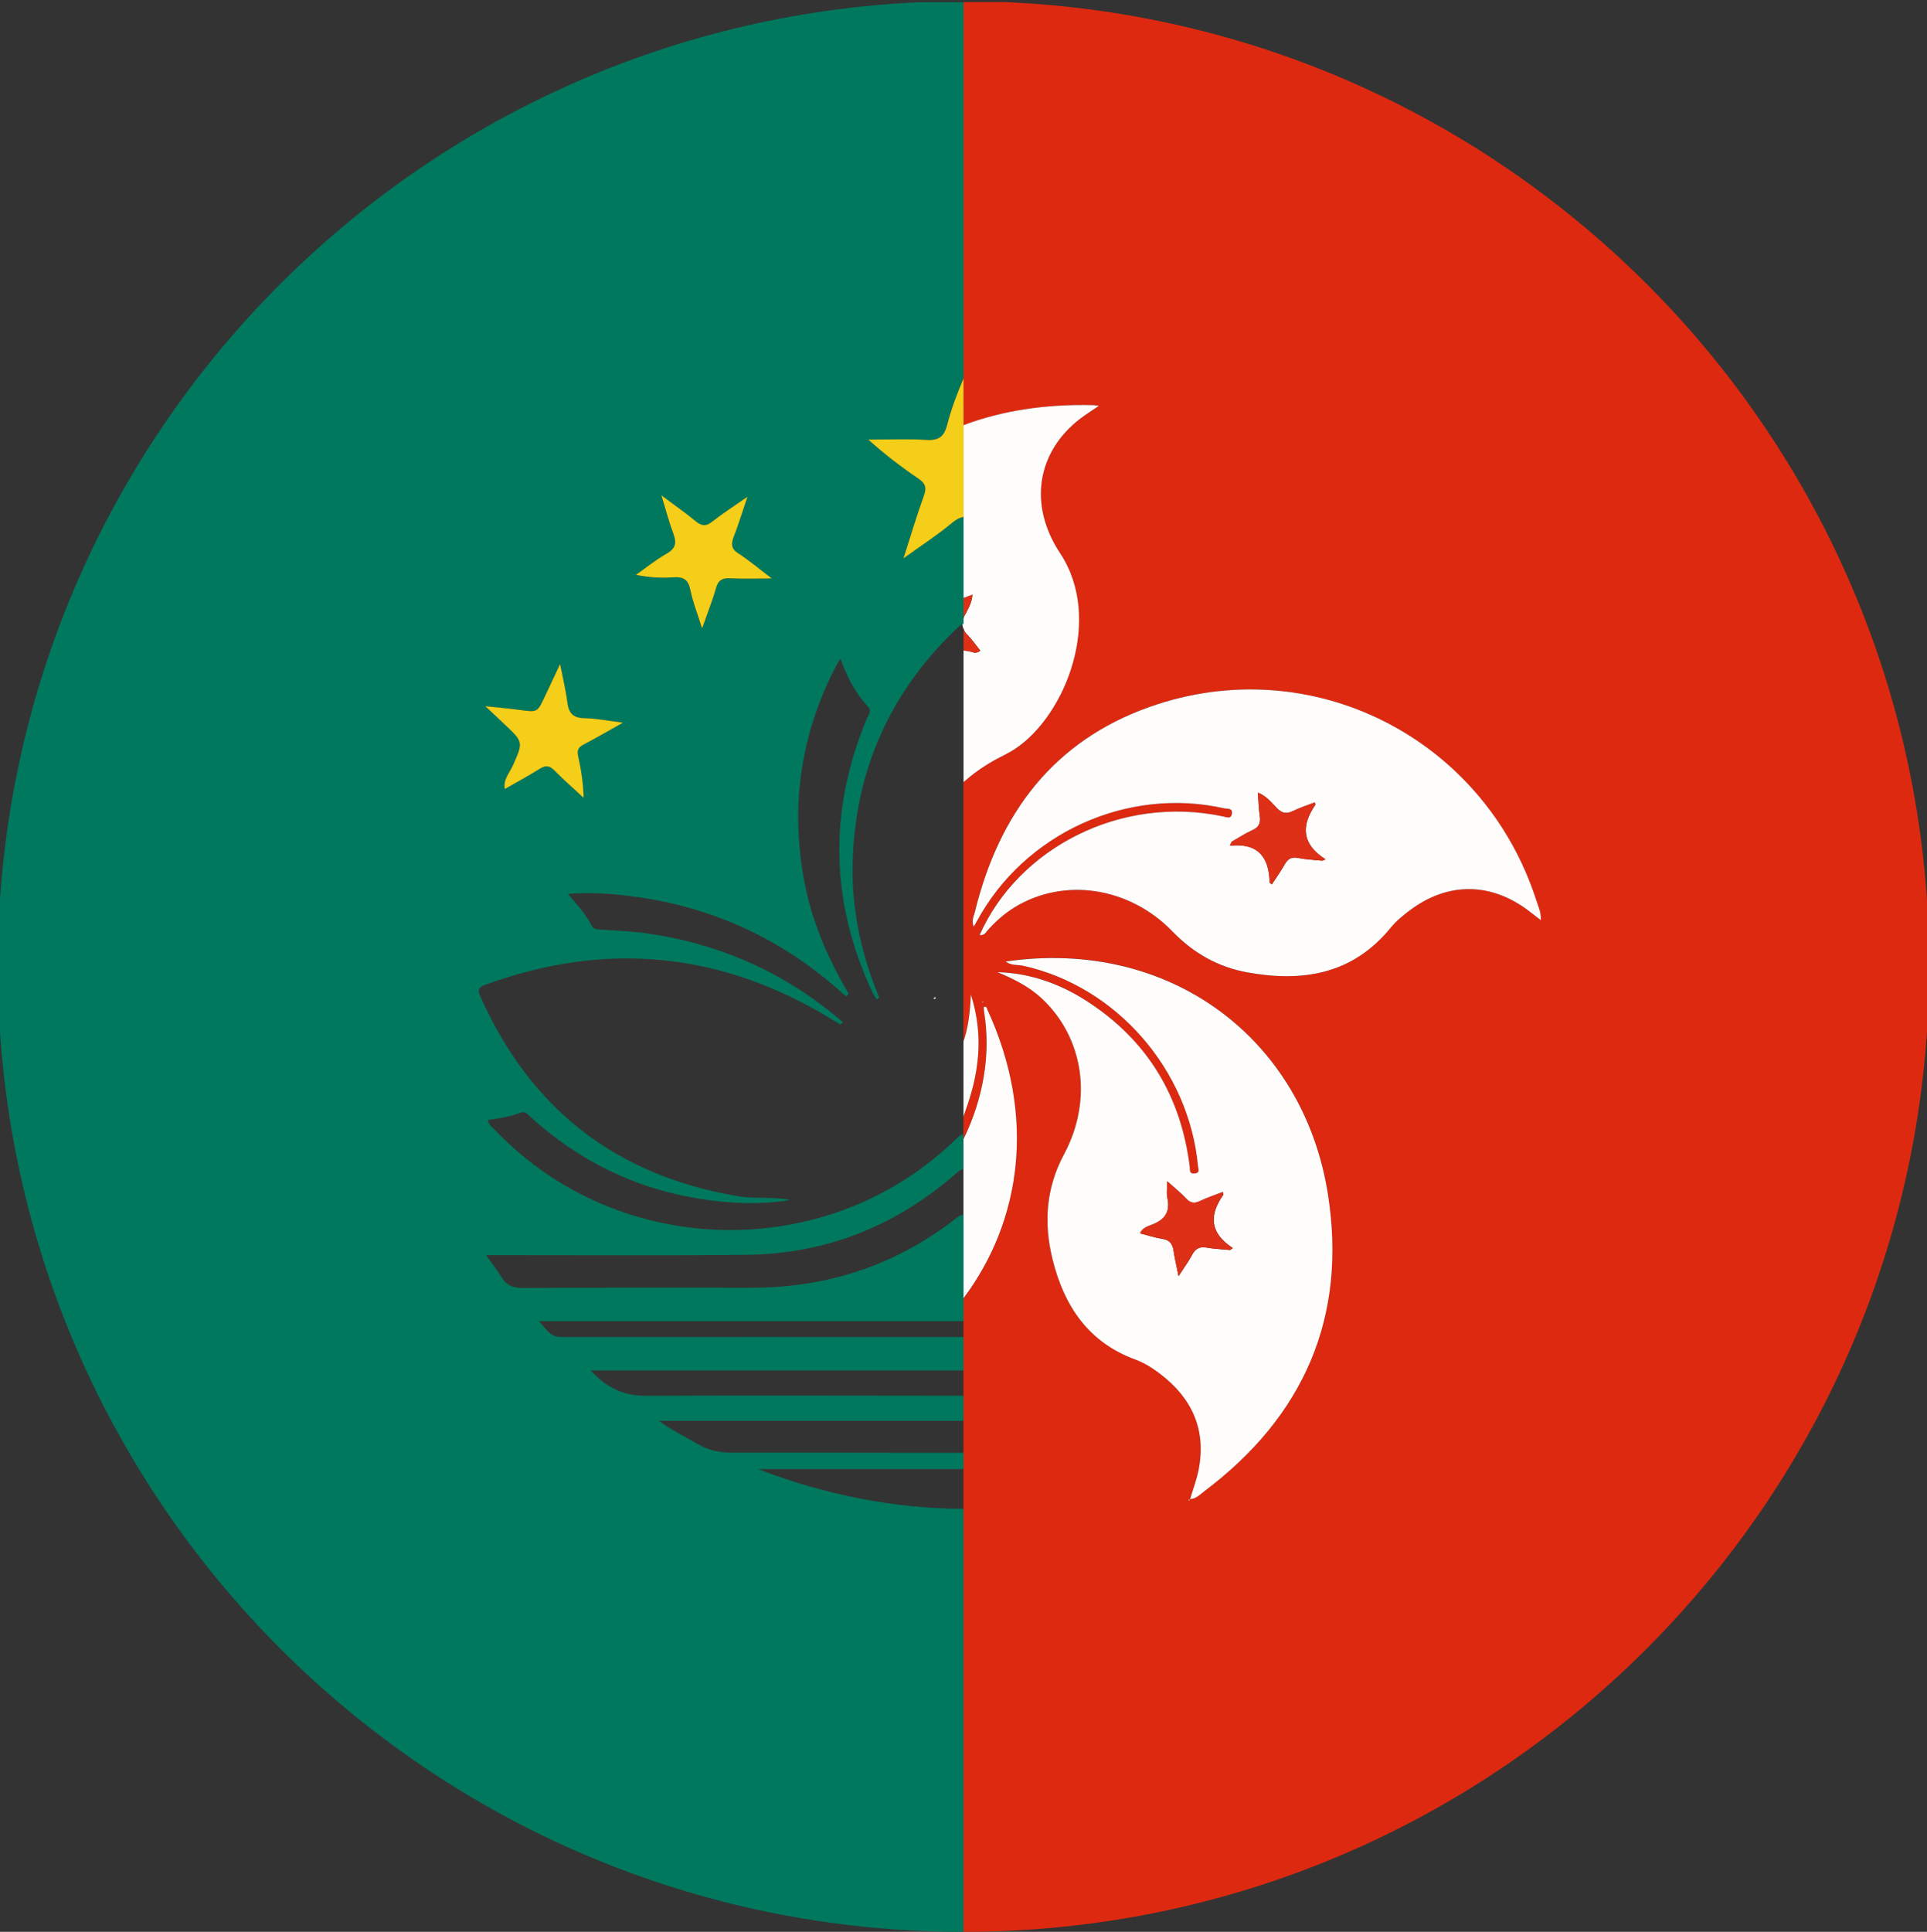<?xml version="1.0" encoding="utf-8"?>
<!-- Generator: Adobe Illustrator 17.0.0, SVG Export Plug-In . SVG Version: 6.00 Build 0)  -->
<!DOCTYPE svg PUBLIC "-//W3C//DTD SVG 1.1//EN" "http://www.w3.org/Graphics/SVG/1.1/DTD/svg11.dtd">
<svg version="1.1" id="Слой_1" xmlns="http://www.w3.org/2000/svg" xmlns:xlink="http://www.w3.org/1999/xlink" x="0px" y="0px"
	 width="35.917px" height="36px" viewBox="0 0 35.917 36" enable-background="new 0 0 35.917 36" xml:space="preserve">
<rect x="0" y="0" width="35.917" height="36" fill="#333333" stroke="none"/>
<g>
	<path fill="#FEFDFC" d="M17.958,11.717V11.53C17.93,11.598,17.932,11.659,17.958,11.717z"/>
	<path fill="#FEFDFC" d="M17.438,18.581c-0.014,0.006-0.028,0.013-0.042,0.019c0.006,0.005,0.011,0.01,0.017,0.015
		C17.433,18.612,17.448,18.606,17.438,18.581z"/>
	<path fill="none" d="M17.958,0v0.038c0.251,0,0.501,0,0.752,0C18.459,0.028,18.212,0,17.958,0z"/>
	<path fill="#DD2910" d="M20.366,7.551c0.027,0,0.054,0.005,0.116,0.012c-0.135,0.093-0.25,0.164-0.357,0.246
		c-0.788,0.609-0.97,1.589-0.366,2.503c0.806,1.219,0.105,3.012-0.833,3.639c-0.128,0.085-0.271,0.148-0.405,0.223
		c-0.213,0.119-0.397,0.255-0.564,0.401v4.833c0.078-0.227,0.12-0.483,0.138-0.873c0.16,0.503,0.174,0.968,0.098,1.427
		c-0.05,0.302-0.139,0.575-0.236,0.841v0.427c0.366-0.749,0.517-1.583,0.383-2.38c-0.005-0.027-0.004-0.056-0.005-0.083
		c0.056-0.025,0.058,0.028,0.068,0.049c0.922,2.002,0.625,3.95-0.445,5.377V36c9.943,0,18-8.057,18-18
		c0-9.689-7.657-17.565-17.248-17.962c-0.251,0-0.501,0-0.752,0v7.886C18.679,7.653,19.484,7.53,20.366,7.551z M18.314,18.684
		c-0.002-0.005-0.006-0.011-0.005-0.016c0.001-0.005,0.007-0.008,0.011-0.012c0.002,0.006,0.003,0.011,0.005,0.016
		C18.321,18.677,18.318,18.681,18.314,18.684z M22.444,27.791c-0.079,0.059-0.15,0.141-0.262,0.143
		c-0.001,0.002-0.001,0.004-0.002,0.006c-0.002,0.001-0.004,0.001-0.006,0.001c-0.002,0.008-0.004,0.016-0.006,0.024
		c-0.016-0.013-0.016-0.018-0.011-0.021c0.004-0.002,0.011-0.003,0.017-0.004c0-0.002,0.001-0.003,0.001-0.005
		c0.002,0,0.004-0.002,0.006-0.002c0.055-0.185,0.125-0.367,0.161-0.556c0.141-0.739-0.125-1.321-0.712-1.771
		c-0.145-0.111-0.301-0.211-0.472-0.274c-0.878-0.322-1.326-1.003-1.54-1.865c-0.167-0.674-0.126-1.324,0.214-1.96
		c0.545-1.021,0.359-2.181-0.419-2.906c-0.238-0.222-0.524-0.362-0.822-0.487c0.613,0.018,1.168,0.218,1.674,0.546
		c1.118,0.725,1.745,1.76,1.909,3.079c0.007,0.058-0.015,0.135,0.09,0.127c0.108-0.009,0.069-0.084,0.064-0.14
		c-0.169-1.799-1.525-3.349-3.259-3.731c-0.106-0.023-0.225,0-0.324-0.079c3.059-0.444,5.547,1.438,6.004,4.329
		C25.113,24.546,24.3,26.396,22.444,27.791z M28.634,16.781c0.036,0.112,0.091,0.22,0.083,0.366
		c-0.088-0.068-0.162-0.127-0.239-0.184c-0.696-0.521-1.484-0.528-2.185-0.012c-0.135,0.099-0.27,0.209-0.375,0.338
		c-0.708,0.867-1.636,1.019-2.667,0.832c-0.547-0.099-1.004-0.355-1.398-0.762c-0.814-0.84-2.036-1.011-2.95-0.448
		c-0.188,0.116-0.349,0.26-0.495,0.423c-0.035,0.039-0.057,0.101-0.15,0.09c0.712-1.609,2.618-2.615,4.535-2.21
		c0.067,0.014,0.15,0.056,0.167-0.051c0.017-0.11-0.086-0.087-0.146-0.1c-1.812-0.407-3.725,0.468-4.609,2.105
		c-0.015,0.028-0.032,0.056-0.058,0.102c-0.048-0.116,0.003-0.199,0.023-0.281c0.445-1.818,1.455-3.177,3.256-3.816
		C24.429,12.11,27.656,13.742,28.634,16.781z"/>
	<polygon fill="#DD2910" points="22.18,27.94 22.175,27.936 22.18,27.94 22.174,27.941 22.174,27.941 22.18,27.94 22.181,27.934 
		22.181,27.934 	"/>
	<path fill="#FEFDFC" d="M18.746,17.918c0.099,0.079,0.219,0.056,0.324,0.079c1.734,0.382,3.09,1.932,3.259,3.731
		c0.005,0.056,0.045,0.131-0.064,0.14c-0.105,0.009-0.083-0.069-0.09-0.127c-0.164-1.319-0.792-2.355-1.909-3.079
		c-0.506-0.328-1.061-0.528-1.674-0.546c0.298,0.125,0.583,0.265,0.822,0.487c0.779,0.725,0.965,1.884,0.419,2.906
		c-0.34,0.636-0.381,1.286-0.214,1.96c0.213,0.862,0.662,1.543,1.54,1.865c0.171,0.063,0.327,0.162,0.472,0.274
		c0.586,0.449,0.853,1.031,0.712,1.771c-0.036,0.189-0.106,0.371-0.161,0.556c0.112-0.002,0.184-0.084,0.262-0.143
		c1.856-1.395,2.67-3.245,2.306-5.543C24.292,19.356,21.805,17.475,18.746,17.918z M22.929,23.295
		c-0.146-0.014-0.294-0.02-0.438-0.045c-0.13-0.023-0.208,0.017-0.27,0.133c-0.065,0.123-0.149,0.236-0.254,0.399
		c-0.038-0.191-0.072-0.333-0.093-0.477c-0.018-0.126-0.074-0.196-0.206-0.217c-0.138-0.022-0.271-0.066-0.418-0.103
		c0.043-0.106,0.145-0.131,0.227-0.164c0.233-0.091,0.34-0.238,0.282-0.495c-0.02-0.09-0.003-0.189-0.003-0.312
		c0.131,0.118,0.251,0.213,0.354,0.323c0.081,0.086,0.154,0.095,0.258,0.045c0.136-0.065,0.28-0.112,0.424-0.168
		c0.006,0.026,0.015,0.043,0.01,0.051c-0.265,0.373-0.259,0.711,0.177,0.994C22.962,23.27,22.945,23.282,22.929,23.295z"/>
	<polygon fill="#FEFDFC" points="22.181,27.934 22.175,27.936 22.18,27.94 	"/>
	<path fill="#FEFDFC" d="M22.181,27.934C22.181,27.934,22.181,27.934,22.181,27.934c0.055-0.185,0.125-0.367,0.161-0.556
		C22.306,27.567,22.236,27.749,22.181,27.934z"/>
	<path fill="#FEFDFC" d="M18.194,19.962c0.076-0.459,0.062-0.924-0.098-1.427c-0.018,0.39-0.06,0.646-0.138,0.873v1.396
		C18.055,20.537,18.144,20.264,18.194,19.962z"/>
	<path fill="#FEFDFC" d="M18.404,18.816c-0.01-0.021-0.011-0.074-0.068-0.049c0.002,0.028,0.001,0.056,0.005,0.083
		c0.134,0.797-0.017,1.631-0.383,2.38v2.963C19.029,22.766,19.326,20.818,18.404,18.816z"/>
	<path fill="#FEFDFC" d="M18.927,13.95c0.938-0.626,1.639-2.42,0.833-3.639c-0.604-0.914-0.422-1.893,0.366-2.503
		c0.106-0.082,0.221-0.153,0.357-0.246c-0.062-0.006-0.089-0.011-0.116-0.012c-0.882-0.021-1.687,0.102-2.408,0.373v3.223
		c0.057-0.02,0.105-0.042,0.167-0.065c-0.014,0.166-0.093,0.288-0.158,0.41c-0.007,0.014-0.004,0.024-0.009,0.038v0.187
		c0.014,0.03,0.02,0.061,0.051,0.091c0.097,0.096,0.175,0.21,0.261,0.317c-0.062,0.053-0.117,0.04-0.156,0.026
		c-0.058-0.021-0.106-0.021-0.156-0.027v2.451c0.167-0.146,0.351-0.281,0.564-0.401C18.656,14.098,18.799,14.036,18.927,13.95z"/>
	<path fill="#FEFDFC" d="M18.172,16.989c-0.02,0.082-0.07,0.165-0.023,0.281c0.026-0.045,0.042-0.073,0.058-0.102
		c0.884-1.637,2.798-2.512,4.609-2.105c0.06,0.013,0.163-0.01,0.146,0.1c-0.017,0.107-0.101,0.065-0.167,0.051
		c-1.917-0.405-3.823,0.601-4.535,2.21c0.093,0.011,0.114-0.051,0.15-0.09c0.147-0.163,0.308-0.307,0.495-0.423
		c0.914-0.563,2.136-0.393,2.95,0.448c0.394,0.407,0.851,0.663,1.398,0.762c1.031,0.186,1.96,0.034,2.667-0.832
		c0.105-0.129,0.24-0.239,0.375-0.338c0.7-0.516,1.488-0.508,2.185,0.012c0.076,0.057,0.151,0.116,0.239,0.184
		c0.008-0.146-0.047-0.254-0.083-0.366c-0.978-3.039-4.205-4.671-7.206-3.608C19.626,13.811,18.617,15.171,18.172,16.989z
		 M23.341,15.472c0.122-0.055,0.161-0.132,0.141-0.262c-0.021-0.138-0.024-0.279-0.036-0.439c0.162,0.063,0.255,0.188,0.358,0.292
		c0.096,0.096,0.177,0.109,0.296,0.051c0.13-0.064,0.27-0.108,0.407-0.161c0.005,0.023,0.014,0.039,0.009,0.045
		c-0.261,0.38-0.263,0.727,0.191,1.017c-0.021,0.008-0.042,0.016-0.063,0.024c-0.15-0.016-0.303-0.021-0.45-0.051
		c-0.128-0.026-0.193,0.023-0.252,0.126c-0.071,0.126-0.156,0.244-0.236,0.367c-0.024-0.021-0.041-0.028-0.041-0.036
		c-0.012-0.454-0.197-0.742-0.742-0.685c0.012-0.025,0.025-0.05,0.037-0.075C23.086,15.613,23.208,15.532,23.341,15.472z"/>
	<path fill="#FEFDFC" d="M18.31,18.669c-0.001,0.005,0.003,0.011,0.005,0.016c0.003-0.004,0.007-0.008,0.011-0.012
		c-0.001-0.005-0.003-0.01-0.005-0.016C18.317,18.661,18.311,18.664,18.31,18.669z"/>
	<path fill="#FEFDFC" d="M22.168,27.965c0.002-0.008,0.004-0.016,0.006-0.024c-0.006,0.001-0.013,0.002-0.017,0.004
		C22.151,27.947,22.152,27.953,22.168,27.965z"/>
	<polygon fill="#FEFDFC" points="22.175,27.936 22.174,27.941 22.18,27.94 	"/>
	<path fill="#FEFDFC" d="M22.157,27.945c0.004-0.002,0.011-0.003,0.017-0.004c0,0,0,0,0,0
		C22.168,27.942,22.161,27.943,22.157,27.945z"/>
	<path fill="#DE2F17" d="M22.801,22.264c0.005-0.007-0.005-0.025-0.01-0.051c-0.143,0.056-0.288,0.103-0.424,0.168
		c-0.105,0.05-0.177,0.041-0.258-0.045c-0.103-0.11-0.223-0.204-0.354-0.323c0,0.123-0.017,0.221,0.003,0.312
		c0.057,0.257-0.049,0.404-0.282,0.495c-0.082,0.032-0.184,0.057-0.227,0.164c0.147,0.037,0.281,0.081,0.418,0.103
		c0.132,0.021,0.188,0.091,0.206,0.217c0.021,0.144,0.055,0.286,0.093,0.477c0.105-0.163,0.189-0.276,0.254-0.399
		c0.062-0.116,0.14-0.156,0.27-0.133c0.144,0.025,0.292,0.031,0.438,0.045c0.016-0.012,0.033-0.025,0.049-0.037
		C22.542,22.975,22.536,22.637,22.801,22.264z"/>
	<path fill="#DE2F17" d="M18.115,12.151c0.039,0.014,0.094,0.027,0.156-0.026c-0.086-0.106-0.165-0.22-0.261-0.317
		c-0.031-0.031-0.037-0.061-0.051-0.091v0.407C18.009,12.13,18.057,12.13,18.115,12.151z"/>
	<path fill="#DE2F17" d="M17.968,11.492c0.065-0.122,0.144-0.245,0.158-0.41c-0.062,0.024-0.11,0.045-0.167,0.065v0.383
		C17.964,11.517,17.96,11.506,17.968,11.492z"/>
	<path fill="#DE2F17" d="M22.922,15.76c0.545-0.057,0.73,0.231,0.742,0.685c0,0.008,0.017,0.015,0.041,0.036
		c0.08-0.123,0.165-0.241,0.236-0.367c0.059-0.104,0.124-0.153,0.252-0.126c0.147,0.03,0.3,0.035,0.45,0.051
		c0.021-0.008,0.042-0.016,0.063-0.024c-0.453-0.29-0.451-0.637-0.191-1.017c0.005-0.007-0.004-0.023-0.009-0.045
		c-0.137,0.053-0.277,0.097-0.407,0.161c-0.119,0.059-0.2,0.046-0.296-0.051c-0.103-0.104-0.196-0.228-0.358-0.292
		c0.012,0.16,0.015,0.301,0.036,0.439c0.02,0.13-0.019,0.207-0.141,0.262c-0.132,0.06-0.255,0.141-0.382,0.213
		C22.947,15.71,22.934,15.735,22.922,15.76z"/>
</g>
<g>
	<path fill="none" d="M17.958,0h-18v0.039C5.694,0.04,11.43,0.04,17.166,0.04C17.431,0.028,17.691,0,17.958,0z"/>
	<g>
	</g>
	<g>
		<path fill="none" d="M15.816,18.517c-0.013,0.016-0.026,0.031-0.04,0.047h0C15.79,18.548,15.803,18.532,15.816,18.517z"/>
	</g>
	<g>
		<path fill="none" d="M17.958,0.04V0c-0.267,0-0.528,0.028-0.792,0.04C17.43,0.04,17.694,0.04,17.958,0.04z"/>
	</g>
	<g>
		<g>
			<path fill="#00785E" d="M14.13,27.377c1.276,0,2.552,0,3.829,0v-0.303c-1.437,0-2.873-0.006-4.31-0.003
				c-0.233,0-0.441-0.041-0.64-0.159c-0.233-0.138-0.481-0.251-0.728-0.435c1.904,0,3.786,0,5.677,0V26.01
				c-1.97,0-3.939-0.009-5.909,0.001c-0.44,0.002-0.744-0.155-1.042-0.473c2.32,0,4.633,0,6.951,0v-0.622
				c-2.497,0-4.994-0.002-7.491,0c-0.219,0-0.288-0.15-0.42-0.296c2.644,0,5.277,0,7.912,0v-1.986
				c-0.035,0.009-0.069,0.015-0.114,0.05c-1.122,0.884-2.403,1.312-3.829,1.313c-1.42,0-2.84-0.004-4.261,0.005
				c-0.19,0.001-0.318-0.048-0.414-0.212c-0.074-0.125-0.168-0.239-0.283-0.4c0.129,0,0.205,0,0.28,0
				c1.526-0.001,3.051,0.01,4.577-0.006c1.5-0.016,2.809-0.55,3.932-1.539c0.044-0.039,0.077-0.05,0.111-0.061v-0.649
				c-0.037,0.013-0.072,0.026-0.121,0.074c-2.381,2.341-6.294,2.273-8.603-0.143c-0.051-0.053-0.12-0.096-0.141-0.194
				c0.208-0.034,0.416-0.059,0.61-0.137c0.087-0.035,0.128,0.028,0.179,0.074c0.902,0.82,1.95,1.339,3.156,1.53
				c0.563,0.089,1.126,0.116,1.693,0.023c-0.322-0.066-0.654-0.017-0.979-0.071c-2.272-0.383-3.867-1.626-4.802-3.728
				c-0.063-0.141-0.007-0.175,0.11-0.217c2.252-0.818,4.399-0.603,6.442,0.649c0.054,0.033,0.108,0.064,0.162,0.096
				c0.016-0.014,0.031-0.028,0.047-0.041c-1.058-0.917-2.284-1.463-3.667-1.658c-0.278-0.039-0.559-0.047-0.839-0.068
				c-0.07-0.005-0.137,0.001-0.179-0.079c-0.108-0.206-0.26-0.381-0.443-0.586c0.387-0.033,0.741-0.01,1.09,0.031
				c1.547,0.177,2.898,0.792,4.052,1.839c0.015,0.014,0.034,0.024,0.052,0.036c0.013-0.016,0.026-0.031,0.04-0.047
				c-0.394-0.669-0.697-1.373-0.835-2.143c-0.253-1.404-0.047-2.736,0.619-3.998c0.016-0.03,0.037-0.058,0.065-0.1
				c0.119,0.334,0.273,0.633,0.505,0.883c0.091,0.099,0.012,0.168-0.02,0.244c-0.704,1.7-0.677,3.386,0.096,5.058
				c0.026,0.057,0.062,0.109,0.093,0.163c0.015-0.012,0.031-0.025,0.046-0.037c-0.348-0.841-0.531-1.715-0.491-2.627
				c0.076-1.702,0.743-3.132,1.988-4.296c0.03-0.028,0.052-0.031,0.076-0.041V9.632c-0.065,0.011-0.131,0.042-0.208,0.106
				c-0.274,0.229-0.576,0.424-0.911,0.666c0.135-0.419,0.245-0.794,0.378-1.16c0.055-0.152,0.036-0.234-0.1-0.326
				c-0.323-0.219-0.633-0.456-0.934-0.727c0.362,0,0.725-0.016,1.085,0.006c0.233,0.014,0.33-0.065,0.387-0.287
				c0.074-0.29,0.18-0.574,0.303-0.858V0.04c-0.264,0-0.528,0-0.792,0C7.594,0.457-0.042,8.325-0.042,18c0,9.943,8.058,18,18,18
				v-7.882C16.683,28.112,15.407,27.867,14.13,27.377z M12.549,9.945c-0.081-0.214-0.138-0.438-0.223-0.713
				c0.244,0.182,0.448,0.324,0.639,0.482c0.11,0.091,0.19,0.102,0.307,0.009c0.195-0.154,0.406-0.288,0.659-0.465
				c-0.097,0.287-0.169,0.519-0.256,0.746c-0.051,0.134-0.05,0.222,0.087,0.311c0.205,0.131,0.391,0.291,0.622,0.466
				c-0.288,0-0.529,0.01-0.769-0.003c-0.149-0.008-0.228,0.029-0.271,0.183c-0.068,0.241-0.162,0.475-0.259,0.75
				c-0.084-0.268-0.172-0.49-0.22-0.721c-0.04-0.194-0.134-0.243-0.317-0.23c-0.223,0.015-0.447,0.004-0.696-0.046
				c0.189-0.133,0.369-0.28,0.569-0.393C12.593,10.222,12.613,10.115,12.549,9.945z M9.687,13.229
				c0.328,0.046,0.327,0.048,0.466-0.248c0.086-0.184,0.173-0.367,0.286-0.607c0.053,0.273,0.108,0.492,0.135,0.714
				c0.025,0.198,0.104,0.29,0.316,0.294c0.223,0.004,0.445,0.05,0.72,0.084c-0.273,0.153-0.501,0.287-0.734,0.408
				c-0.098,0.051-0.125,0.106-0.101,0.215c0.055,0.249,0.096,0.502,0.102,0.777c-0.183-0.17-0.371-0.334-0.546-0.511
				c-0.091-0.092-0.163-0.097-0.271-0.03c-0.214,0.133-0.436,0.253-0.655,0.379L9.401,14.7c0,0,0.008,0.003,0.008,0.003l0,0
				c-0.009-0.044-0.008-0.084,0-0.122c0.008-0.038,0.022-0.074,0.039-0.11c0.034-0.07,0.08-0.136,0.111-0.206
				c0.194-0.438,0.199-0.436-0.154-0.768c-0.102-0.096-0.204-0.192-0.358-0.338C9.299,13.186,9.494,13.202,9.687,13.229z"/>
		</g>
	</g>
	<g>
	</g>
	<g>
		<path fill="none" d="M14.974,22.346c-0.001-0.04-0.035-0.066-0.072-0.052c-0.056,0.021-0.1,0.057-0.166,0.068
			c-0.002,0-0.004,0-0.006,0c0.059,0.012,0.117,0.02,0.175,0.041C14.938,22.416,14.975,22.387,14.974,22.346z"/>
	</g>
	<g>
		<path fill="none" d="M13.915,23.384c-1.526,0.016-3.051,0.005-4.577,0.006c-0.076,0-0.151,0-0.28,0
			c0.115,0.161,0.209,0.274,0.283,0.4c0.096,0.164,0.224,0.213,0.414,0.212c1.42-0.008,2.84-0.004,4.261-0.005
			c1.426,0,2.708-0.428,3.829-1.313c0.045-0.035,0.078-0.042,0.114-0.05v-0.85c-0.034,0.011-0.068,0.022-0.111,0.061
			C16.724,22.834,15.415,23.369,13.915,23.384z"/>
	</g>
	<g>
		<path fill="none" d="M13.009,26.912c0.199,0.118,0.407,0.16,0.64,0.159c1.437-0.003,2.873,0.003,4.31,0.003v-0.597
			c-1.891,0-3.773,0-5.677,0C12.528,26.661,12.776,26.774,13.009,26.912z"/>
	</g>
	<g>
		<path fill="none" d="M12.049,26.01c1.97-0.009,3.939,0,5.909-0.001v-0.473c-2.318,0-4.63,0-6.951,0
			C11.305,25.856,11.609,26.013,12.049,26.01z"/>
	</g>
	<g>
		<path fill="none" d="M10.467,24.916c2.497-0.003,4.994,0,7.491,0V24.62c-2.635,0-5.268,0-7.912,0
			C10.179,24.766,10.248,24.916,10.467,24.916z"/>
	</g>
	<g>
		<path fill="#F4CE18" d="M17.269,8.198c-0.36-0.022-0.723-0.006-1.085-0.006c0.302,0.271,0.612,0.509,0.934,0.727
			c0.136,0.092,0.156,0.174,0.1,0.326c-0.133,0.366-0.243,0.74-0.378,1.16c0.335-0.242,0.637-0.437,0.911-0.666
			c0.077-0.064,0.143-0.095,0.208-0.106v-2.58c-0.122,0.285-0.229,0.568-0.303,0.858C17.599,8.133,17.501,8.212,17.269,8.198z"/>
	</g>
	<g>
		<path fill="none" d="M17.958,28.118v-0.741c-1.276,0-2.552,0-3.829,0C15.407,27.867,16.683,28.112,17.958,28.118z"/>
	</g>
	<g>
		<path fill="#F4CE18" d="M11.853,10.713c0.249,0.05,0.473,0.062,0.696,0.046c0.183-0.013,0.277,0.036,0.317,0.23
			c0.047,0.231,0.136,0.453,0.22,0.721c0.097-0.276,0.191-0.509,0.259-0.75c0.043-0.153,0.122-0.191,0.271-0.183
			c0.24,0.013,0.481,0.003,0.769,0.003c-0.231-0.175-0.418-0.334-0.622-0.466c-0.138-0.088-0.139-0.177-0.087-0.311
			c0.087-0.227,0.159-0.459,0.256-0.746c-0.253,0.177-0.464,0.311-0.659,0.465c-0.117,0.093-0.197,0.082-0.307-0.009
			c-0.191-0.158-0.396-0.3-0.639-0.482c0.085,0.275,0.142,0.499,0.223,0.713c0.064,0.17,0.044,0.278-0.126,0.374
			C12.223,10.432,12.042,10.58,11.853,10.713z"/>
	</g>
	<g>
		<path fill="#F4CE18" d="M9.559,14.265c-0.031,0.07-0.077,0.136-0.111,0.206c-0.017,0.035-0.031,0.071-0.039,0.11
			c-0.008,0.038-0.009,0.079,0,0.122c0,0,0,0,0,0v0h0c0,0-0.003,0.002-0.003,0.002c0.219-0.125,0.441-0.245,0.655-0.379
			c0.108-0.067,0.18-0.062,0.271,0.03c0.175,0.177,0.363,0.342,0.546,0.511c-0.006-0.275-0.047-0.527-0.102-0.777
			c-0.024-0.109,0.003-0.165,0.101-0.215c0.233-0.122,0.461-0.255,0.734-0.408c-0.275-0.034-0.497-0.08-0.72-0.084
			c-0.212-0.004-0.291-0.096-0.316-0.294c-0.028-0.222-0.082-0.441-0.135-0.714c-0.113,0.24-0.2,0.423-0.286,0.607
			c-0.139,0.296-0.138,0.293-0.466,0.248c-0.193-0.027-0.387-0.043-0.641-0.07c0.155,0.146,0.256,0.242,0.358,0.338
			C9.757,13.83,9.753,13.828,9.559,14.265z"/>
	</g>
	<g>
		<polygon fill="none" points="9.409,14.704 9.409,14.704 9.409,14.704 		"/>
	</g>
	<g>
		<polygon fill="none" points="9.409,14.704 9.409,14.704 9.409,14.704 		"/>
	</g>
	<g>
		<polygon fill="none" points="9.401,14.7 9.406,14.706 9.409,14.704 		"/>
	</g>
	<g>
	</g>
	<g>
		<polygon fill="none" points="9.409,14.704 9.406,14.706 9.409,14.704 		"/>
	</g>
	<g>
		<rect x="9.409" y="14.704" fill="none" width="0" height="0"/>
	</g>
	<g>
		<path fill="none" d="M16.385,18.588c-0.015,0.012-0.031,0.025-0.046,0.037c0.06,0.16,0.155,0.3,0.273,0.428
			C16.536,18.898,16.46,18.743,16.385,18.588z"/>
	</g>
	<g>
		<path fill="none" d="M15.77,19.111c-0.02-0.02-0.04-0.041-0.059-0.061c-0.016,0.014-0.031,0.028-0.047,0.041
			c0.026,0.019,0.052,0.038,0.078,0.058C15.751,19.136,15.761,19.124,15.77,19.111z"/>
	</g>
	<g>
		<path fill="none" d="M15.742,19.149L15.742,19.149c-0.026-0.019-0.052-0.038-0.078-0.058C15.69,19.11,15.716,19.13,15.742,19.149
			L15.742,19.149z"/>
	</g>
	<g>
		<path fill="none" d="M15.843,18.617c0.009-0.009,0.019-0.018,0.03-0.027c-0.019-0.025-0.037-0.049-0.056-0.074
			c-0.013,0.016-0.026,0.031-0.04,0.047C15.799,18.581,15.821,18.599,15.843,18.617z"/>
	</g>
	<g>
		<path fill="none" d="M15.793,19.149c-0.008-0.013-0.015-0.025-0.022-0.038c-0.01,0.013-0.019,0.025-0.029,0.038
			C15.759,19.149,15.776,19.149,15.793,19.149z"/>
	</g>
	<g>
		<path fill="none" d="M15.742,19.149c0.01-0.013,0.019-0.025,0.029-0.038C15.761,19.124,15.751,19.136,15.742,19.149L15.742,19.149
			z"/>
	</g>
	<g>
		<path fill="none" d="M15.876,18.648c0.033-0.019,0.008-0.039-0.004-0.058c-0.01,0.008-0.02,0.017-0.03,0.027
			C15.854,18.628,15.872,18.65,15.876,18.648z"/>
	</g>
</g>
</svg>
